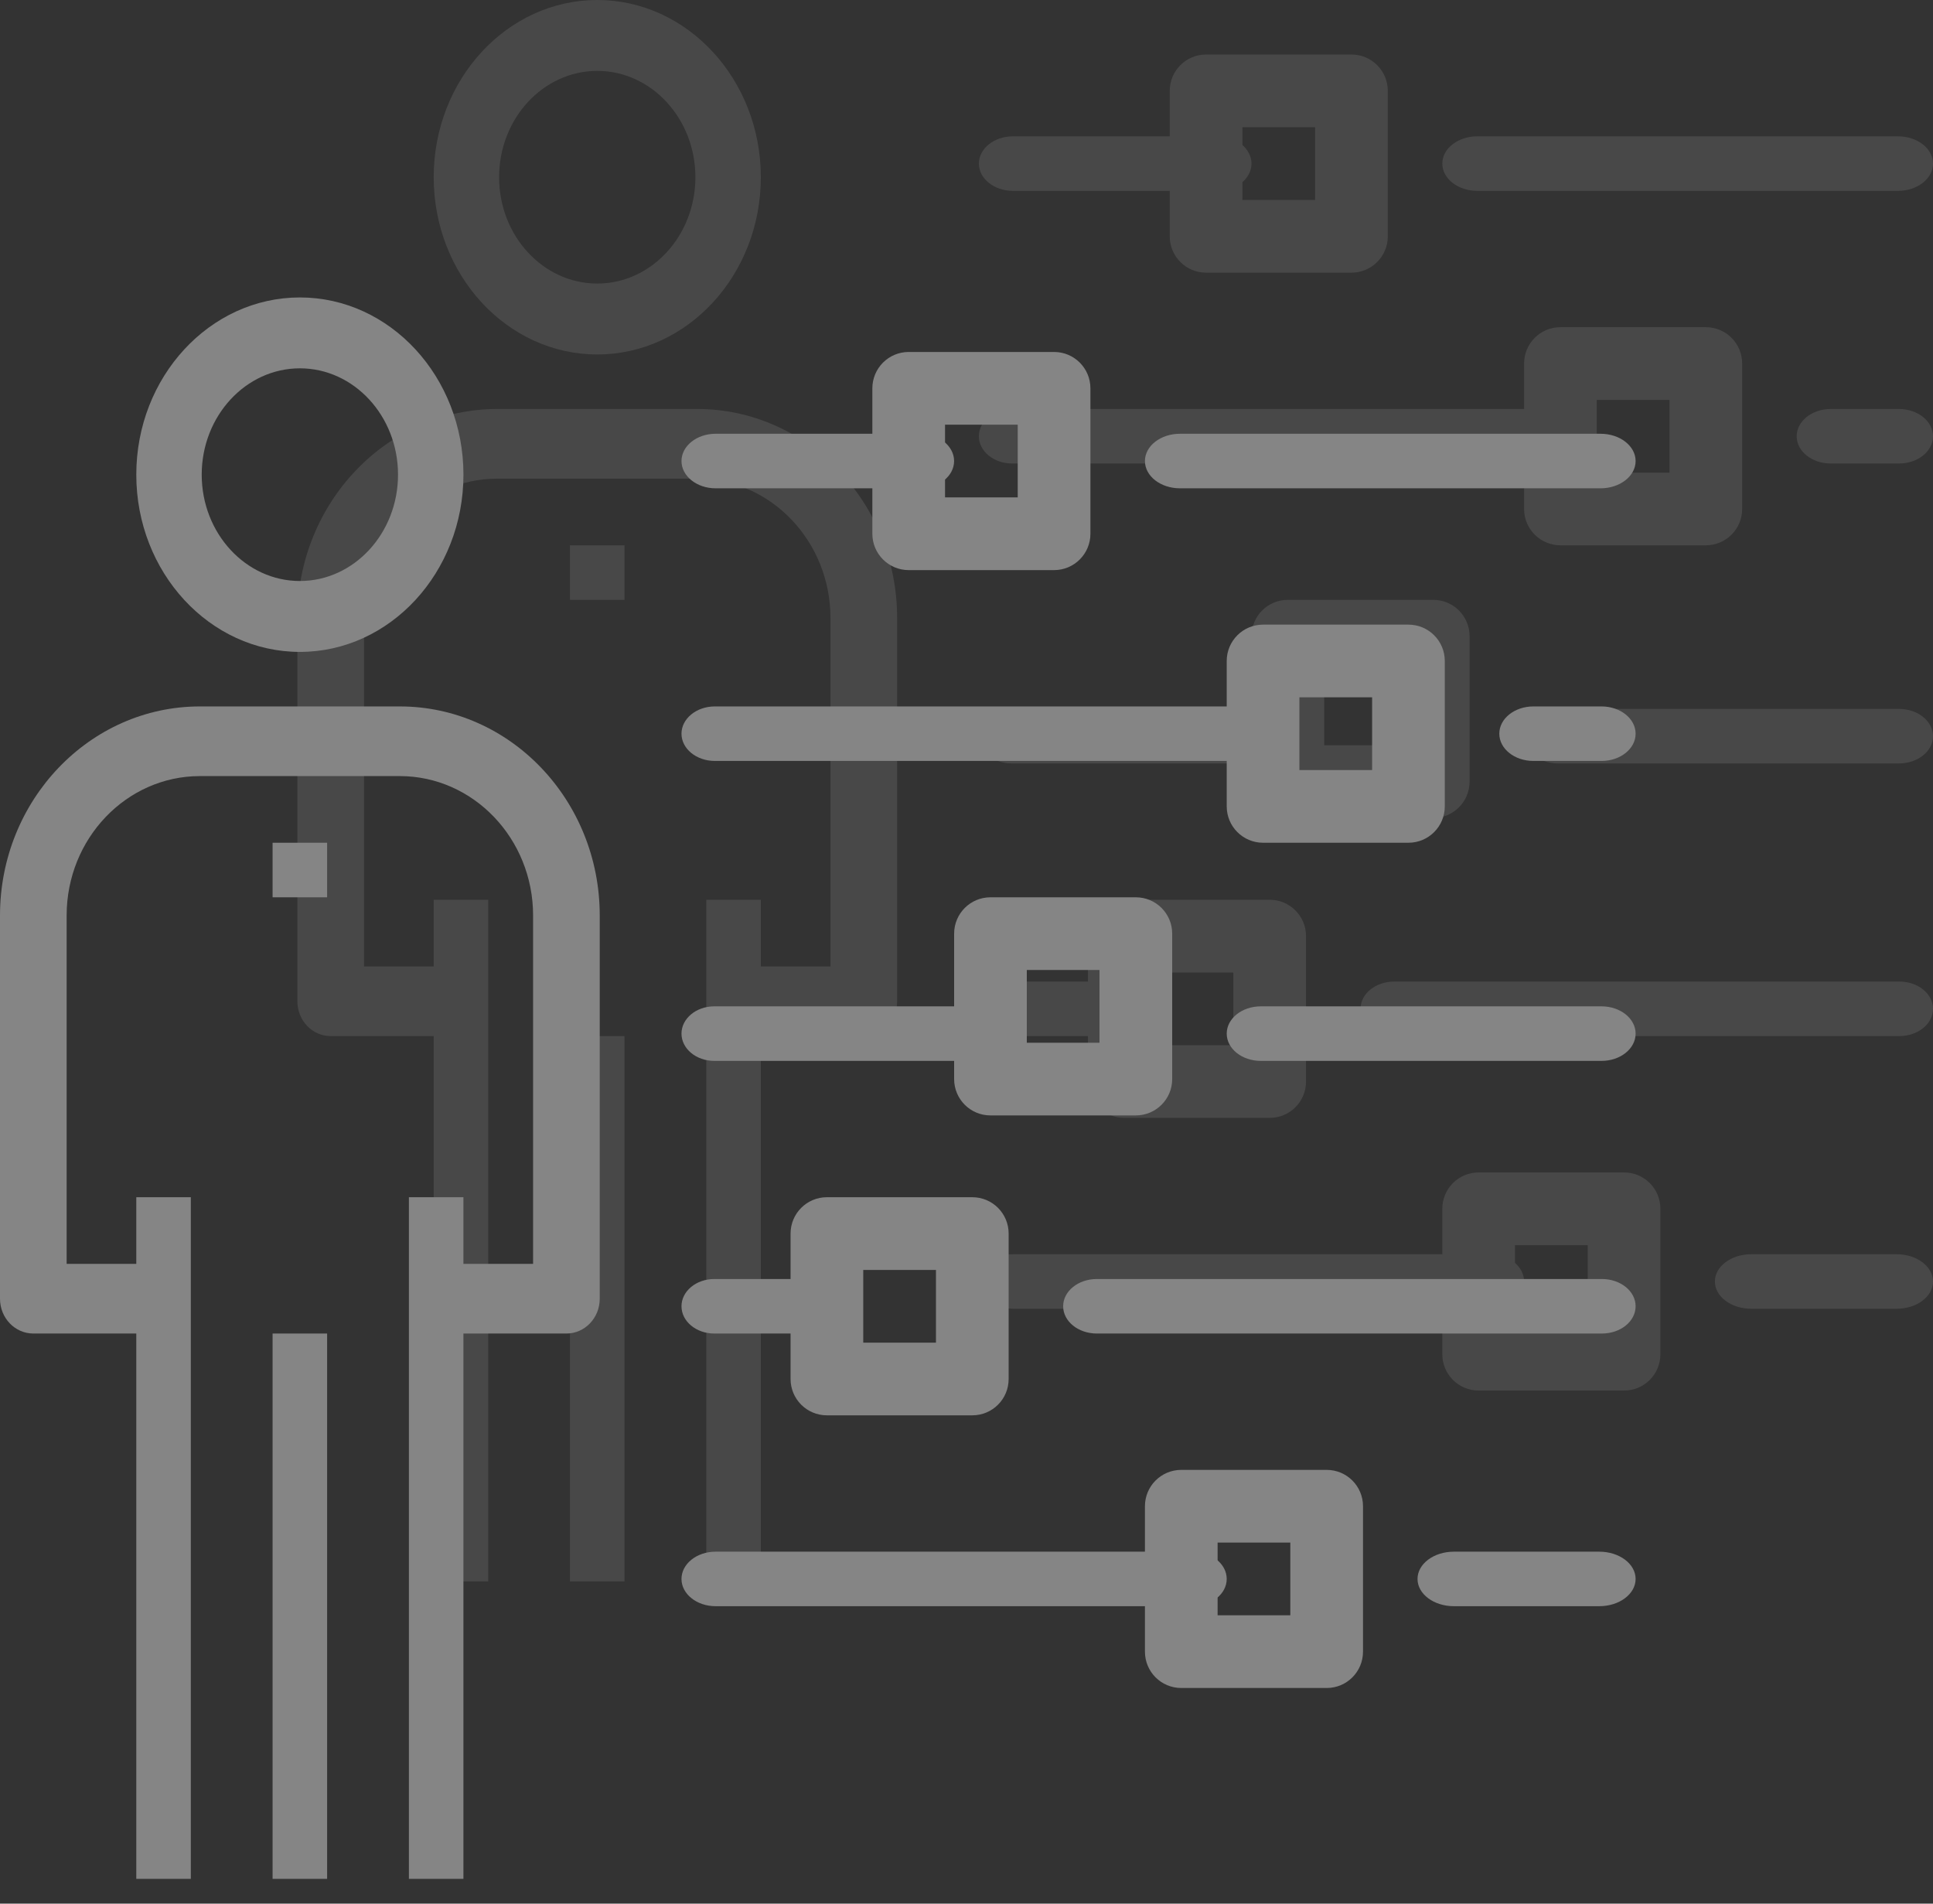 <svg width="65" height="64" viewBox="0 0 65 64" fill="none" xmlns="http://www.w3.org/2000/svg">
<rect x="0" y="0" width="65" height="64" fill="#333333" stroke="none"/>
<g opacity="0.4">
<g opacity="0.26">
<path d="M23.75 30.25H25.583V53.167H23.75V30.25Z" fill="white"/>
<path d="M14.584 30.25H16.417V53.167H14.584V30.25Z" fill="white"/>
<path d="M19.166 34.833H21V53.167H19.166V34.833Z" fill="white"/>
<path d="M29.046 34.833H24.565V32.491H27.926V20.778C27.926 18.194 25.916 16.092 23.444 16.092H16.722C14.251 16.092 12.241 18.194 12.241 20.778V32.491H15.602V34.833H11.12C10.502 34.833 10 34.31 10 33.662V20.778C10 16.902 13.015 13.75 16.722 13.75H23.444C27.152 13.75 30.167 16.902 30.167 20.778V33.662C30.167 34.31 29.665 34.833 29.046 34.833Z" fill="white"/>
<path fill-rule="evenodd" clip-rule="evenodd" d="M14.584 5.958C14.584 9.244 17.051 11.917 20.084 11.917C23.116 11.917 25.584 9.244 25.584 5.958C25.584 2.673 23.116 0 20.084 0C17.051 0 14.584 2.673 14.584 5.958ZM16.783 5.958C16.783 3.987 18.264 2.383 20.084 2.383C21.903 2.383 23.384 3.987 23.384 5.958C23.384 7.929 21.903 9.533 20.084 9.533C18.264 9.533 16.783 7.929 16.783 5.958Z" fill="white"/>
<path d="M19.166 18.333H21V20.167H19.166V18.333Z" fill="white"/>
<path d="M63.821 6.417H49.678C49.027 6.417 48.5 6.006 48.5 5.5C48.5 4.994 49.027 4.583 49.678 4.583H63.821C64.473 4.583 65 4.994 65 5.5C65 6.006 64.473 6.417 63.821 6.417Z" fill="white"/>
<path d="M40.937 6.417H34.062C33.43 6.417 32.916 6.006 32.916 5.5C32.916 4.994 33.43 4.583 34.062 4.583H40.937C41.571 4.583 42.083 4.994 42.083 5.5C42.083 6.006 41.571 6.417 40.937 6.417Z" fill="white"/>
<path fill-rule="evenodd" clip-rule="evenodd" d="M40.556 9.167H45.445C46.121 9.167 46.667 8.619 46.667 7.945V3.056C46.667 2.381 46.121 1.833 45.445 1.833H40.556C39.88 1.833 39.334 2.381 39.334 3.056V7.945C39.334 8.619 39.88 9.167 40.556 9.167ZM44.222 6.722H41.778V4.278H44.222V6.722Z" fill="white"/>
<path d="M63.854 15.583H61.562C60.929 15.583 60.416 15.173 60.416 14.667C60.416 14.161 60.929 13.75 61.562 13.75H63.854C64.487 13.75 65 14.161 65 14.667C65 15.173 64.487 15.583 63.854 15.583Z" fill="white"/>
<path d="M51.963 15.583H34.037C33.419 15.583 32.916 15.173 32.916 14.667C32.916 14.161 33.419 13.75 34.037 13.75H51.963C52.583 13.75 53.083 14.161 53.083 14.667C53.083 15.173 52.583 15.583 51.963 15.583Z" fill="white"/>
<path fill-rule="evenodd" clip-rule="evenodd" d="M52.472 18.333H57.361C58.037 18.333 58.583 17.785 58.583 17.111V12.222C58.583 11.547 58.037 11 57.361 11H52.472C51.797 11 51.25 11.547 51.25 12.222V17.111C51.25 17.785 51.797 18.333 52.472 18.333ZM56.139 15.889H53.694V13.444H56.139V15.889Z" fill="white"/>
<path d="M63.854 25.667H52.396C51.762 25.667 51.25 25.256 51.25 24.75C51.25 24.244 51.762 23.833 52.396 23.833H63.854C64.488 23.833 65 24.244 65 24.75C65 25.256 64.488 25.667 63.854 25.667Z" fill="white"/>
<path d="M42.816 25.667H34.017C33.41 25.667 32.916 25.256 32.916 24.75C32.916 24.244 33.41 23.833 34.017 23.833H42.816C43.425 23.833 43.916 24.244 43.916 24.75C43.916 25.256 43.425 25.667 42.816 25.667Z" fill="white"/>
<path fill-rule="evenodd" clip-rule="evenodd" d="M43.305 27.5H48.194C48.87 27.5 49.417 26.953 49.417 26.278V21.389C49.417 20.714 48.87 20.167 48.194 20.167H43.305C42.63 20.167 42.084 20.714 42.084 21.389V26.278C42.084 26.953 42.63 27.5 43.305 27.5ZM46.972 25.056H44.528V22.611H46.972V25.056Z" fill="white"/>
<path d="M63.867 34.833H46.882C46.256 34.833 45.75 34.423 45.75 33.916C45.75 33.41 46.256 33 46.882 33H63.867C64.494 33 65 33.41 65 33.916C65 34.423 64.494 34.833 63.867 34.833Z" fill="white"/>
<path d="M37.316 34.833H34.017C33.41 34.833 32.916 34.423 32.916 33.916C32.916 33.41 33.41 33 34.017 33H37.316C37.923 33 38.416 33.41 38.416 33.916C38.416 34.423 37.923 34.833 37.316 34.833Z" fill="white"/>
<path fill-rule="evenodd" clip-rule="evenodd" d="M37.806 37.583H42.695C43.371 37.583 43.917 37.037 43.917 36.361V31.472C43.917 30.797 43.371 30.25 42.695 30.25H37.806C37.131 30.25 36.584 30.797 36.584 31.472V36.361C36.584 37.037 37.131 37.583 37.806 37.583ZM41.472 35.139H39.028V32.695H41.472V35.139Z" fill="white"/>
<path d="M63.778 44H58.889C58.213 44 57.666 43.59 57.666 43.084C57.666 42.577 58.213 42.167 58.889 42.167H63.778C64.453 42.167 65 42.577 65 43.084C65 43.59 64.453 44 63.778 44Z" fill="white"/>
<path d="M50.104 44H34.062C33.43 44 32.916 43.59 32.916 43.084C32.916 42.577 33.43 42.167 34.062 42.167H50.104C50.737 42.167 51.25 42.577 51.25 43.084C51.25 43.59 50.737 44 50.104 44Z" fill="white"/>
<path fill-rule="evenodd" clip-rule="evenodd" d="M49.722 46.75H54.611C55.287 46.75 55.833 46.204 55.833 45.528V40.639C55.833 39.963 55.287 39.417 54.611 39.417H49.722C49.046 39.417 48.5 39.963 48.5 40.639V45.528C48.5 46.204 49.046 46.75 49.722 46.75ZM53.389 44.305H50.944V41.861H53.389V44.305Z" fill="white"/>
</g>
<path d="M13.75 40.25H15.583V63.167H13.75V40.25Z" fill="white"/>
<path d="M4.583 40.25H6.417V63.167H4.583V40.25Z" fill="white"/>
<path d="M9.166 44.833H11V63.167H9.166V44.833Z" fill="white"/>
<path d="M19.046 44.833H14.565V42.491H17.926V30.778C17.926 28.194 15.916 26.092 13.444 26.092H6.722C4.251 26.092 2.241 28.194 2.241 30.778V42.491H5.602V44.833H1.121C0.502 44.833 0 44.31 0 43.662V30.778C0 26.902 3.015 23.75 6.722 23.75H13.444C17.152 23.75 20.167 26.902 20.167 30.778V43.662C20.167 44.31 19.665 44.833 19.046 44.833Z" fill="white"/>
<path fill-rule="evenodd" clip-rule="evenodd" d="M4.583 15.958C4.583 19.244 7.051 21.917 10.084 21.917C13.116 21.917 15.584 19.244 15.584 15.958C15.584 12.673 13.116 10 10.084 10C7.051 10 4.583 12.673 4.583 15.958ZM6.783 15.958C6.783 13.987 8.264 12.383 10.084 12.383C11.903 12.383 13.384 13.987 13.384 15.958C13.384 17.929 11.903 19.533 10.084 19.533C8.264 19.533 6.783 17.929 6.783 15.958Z" fill="white"/>
<path d="M9.166 28.333H11V30.167H9.166V28.333Z" fill="white"/>
<path d="M53.821 16.417H39.678C39.027 16.417 38.5 16.006 38.5 15.5C38.5 14.994 39.027 14.583 39.678 14.583H53.821C54.473 14.583 55 14.994 55 15.5C55 16.006 54.473 16.417 53.821 16.417Z" fill="white"/>
<path d="M30.937 16.417H24.062C23.43 16.417 22.916 16.006 22.916 15.5C22.916 14.994 23.43 14.583 24.062 14.583H30.937C31.571 14.583 32.083 14.994 32.083 15.5C32.083 16.006 31.571 16.417 30.937 16.417Z" fill="white"/>
<path fill-rule="evenodd" clip-rule="evenodd" d="M30.556 19.167H35.445C36.121 19.167 36.667 18.619 36.667 17.945V13.056C36.667 12.381 36.121 11.833 35.445 11.833H30.556C29.88 11.833 29.334 12.381 29.334 13.056V17.945C29.334 18.619 29.88 19.167 30.556 19.167ZM34.222 16.722H31.778V14.278H34.222V16.722Z" fill="white"/>
<path d="M53.854 25.583H51.562C50.929 25.583 50.416 25.173 50.416 24.667C50.416 24.161 50.929 23.75 51.562 23.75H53.854C54.487 23.75 55 24.161 55 24.667C55 25.173 54.487 25.583 53.854 25.583Z" fill="white"/>
<path d="M41.963 25.583H24.037C23.419 25.583 22.916 25.173 22.916 24.667C22.916 24.161 23.419 23.75 24.037 23.75H41.963C42.583 23.75 43.083 24.161 43.083 24.667C43.083 25.173 42.583 25.583 41.963 25.583Z" fill="white"/>
<path fill-rule="evenodd" clip-rule="evenodd" d="M42.472 28.333H47.361C48.037 28.333 48.583 27.785 48.583 27.111V22.222C48.583 21.547 48.037 21 47.361 21H42.472C41.797 21 41.25 21.547 41.25 22.222V27.111C41.25 27.785 41.797 28.333 42.472 28.333ZM46.139 25.889H43.694V23.444H46.139V25.889Z" fill="white"/>
<path d="M53.854 35.667H42.396C41.762 35.667 41.25 35.256 41.25 34.75C41.25 34.244 41.762 33.833 42.396 33.833H53.854C54.488 33.833 55 34.244 55 34.75C55 35.256 54.488 35.667 53.854 35.667Z" fill="white"/>
<path d="M32.816 35.667H24.017C23.41 35.667 22.916 35.256 22.916 34.75C22.916 34.244 23.41 33.833 24.017 33.833H32.816C33.425 33.833 33.916 34.244 33.916 34.75C33.916 35.256 33.425 35.667 32.816 35.667Z" fill="white"/>
<path fill-rule="evenodd" clip-rule="evenodd" d="M33.305 37.5H38.194C38.87 37.5 39.417 36.953 39.417 36.278V31.389C39.417 30.714 38.87 30.167 38.194 30.167H33.305C32.63 30.167 32.084 30.714 32.084 31.389V36.278C32.084 36.953 32.63 37.5 33.305 37.5ZM36.972 35.056H34.528V32.611H36.972V35.056Z" fill="white"/>
<path d="M53.867 44.833H36.882C36.256 44.833 35.75 44.423 35.75 43.916C35.75 43.41 36.256 43 36.882 43H53.867C54.494 43 55 43.41 55 43.916C55 44.423 54.494 44.833 53.867 44.833Z" fill="white"/>
<path d="M27.316 44.833H24.017C23.41 44.833 22.916 44.423 22.916 43.916C22.916 43.41 23.41 43 24.017 43H27.316C27.924 43 28.416 43.41 28.416 43.916C28.416 44.423 27.924 44.833 27.316 44.833Z" fill="white"/>
<path fill-rule="evenodd" clip-rule="evenodd" d="M27.806 47.583H32.695C33.371 47.583 33.917 47.037 33.917 46.361V41.472C33.917 40.797 33.371 40.25 32.695 40.25H27.806C27.131 40.25 26.584 40.797 26.584 41.472V46.361C26.584 47.037 27.131 47.583 27.806 47.583ZM31.473 45.139H29.028V42.695H31.473V45.139Z" fill="white"/>
<path d="M53.778 54H48.889C48.213 54 47.666 53.59 47.666 53.084C47.666 52.577 48.213 52.167 48.889 52.167H53.778C54.453 52.167 55 52.577 55 53.084C55 53.59 54.453 54 53.778 54Z" fill="white"/>
<path d="M40.104 54H24.062C23.43 54 22.916 53.59 22.916 53.084C22.916 52.577 23.43 52.167 24.062 52.167H40.104C40.737 52.167 41.25 52.577 41.25 53.084C41.25 53.59 40.737 54 40.104 54Z" fill="white"/>
<path fill-rule="evenodd" clip-rule="evenodd" d="M39.722 56.75H44.611C45.287 56.75 45.833 56.204 45.833 55.528V50.639C45.833 49.963 45.287 49.417 44.611 49.417H39.722C39.046 49.417 38.5 49.963 38.5 50.639V55.528C38.5 56.204 39.046 56.75 39.722 56.75ZM43.389 54.305H40.944V51.861H43.389V54.305Z" fill="white"/>
</g>
</svg>
